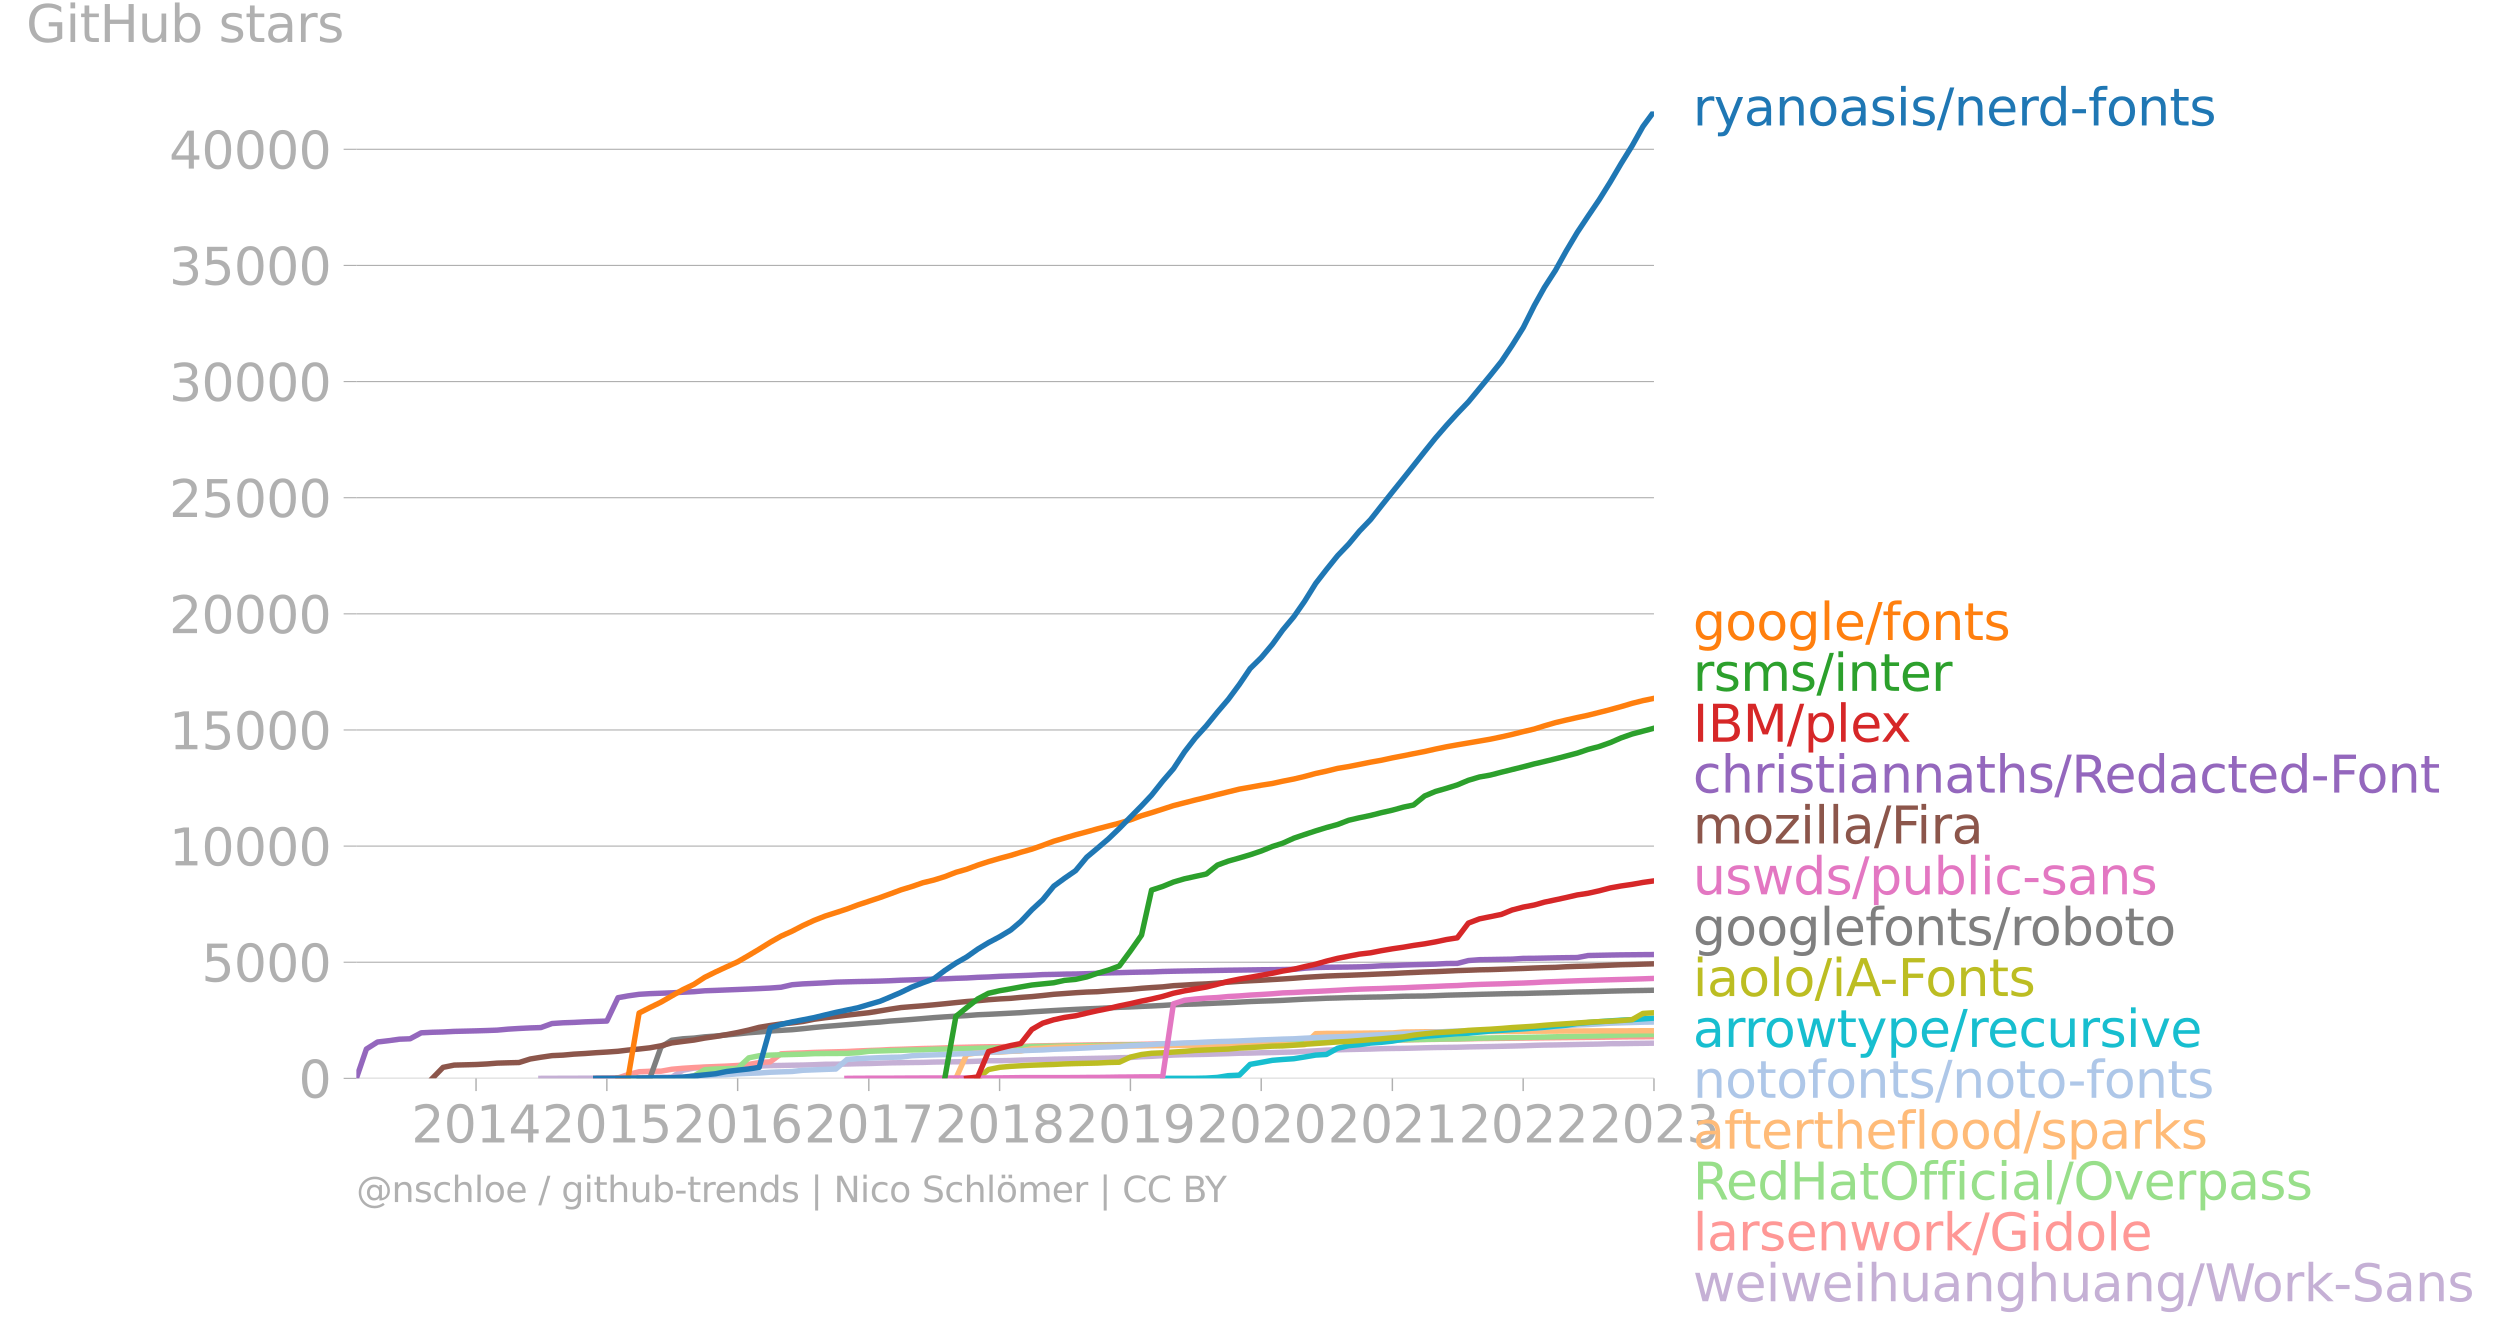 <svg xmlns="http://www.w3.org/2000/svg" xmlns:xlink="http://www.w3.org/1999/xlink" width="917.374" height="490.99" viewBox="0 0 688.031 368.243"><defs><style>*{stroke-linejoin:round;stroke-linecap:butt}</style></defs><g id="figure_1"><path id="patch_1" d="M0 368.243h688.03V0H0v368.243z" style="fill:none"/><g id="axes_1"><path id="patch_2" d="M98.073 296.778h357.12V30.666H98.073v266.112z" style="fill:none"/><g id="matplotlib.axis_1"><g id="xtick_1"><g id="line2d_1"><defs><path id="m6faaceedfb" d="M0 0v3.5" style="stroke:#b0b0b0;stroke-width:.4"/></defs><use xlink:href="#m6faaceedfb" x="131.014" y="296.778" style="fill:#b0b0b0;stroke:#b0b0b0;stroke-width:.4"/></g><g id="text_1" style="fill:#b0b0b0" transform="matrix(.14 0 0 -.14 113.199 314.416)"><defs><path id="DejaVuSans-32" d="M1228 531h2203V0H469v531q359 372 979 998 621 627 780 809 303 340 423 576 121 236 121 464 0 372-261 606-261 235-680 235-297 0-627-103-329-103-704-313v638q381 153 712 231 332 78 607 78 725 0 1156-363 431-362 431-968 0-288-108-546-107-257-392-607-78-91-497-524-418-433-1181-1211z" transform="scale(.016)"/><path id="DejaVuSans-30" d="M2034 4250q-487 0-733-480-245-479-245-1442 0-959 245-1439 246-480 733-480 491 0 736 480 246 480 246 1439 0 963-246 1442-245 480-736 480zm0 500q785 0 1199-621 414-620 414-1801 0-1178-414-1799Q2819-91 2034-91q-784 0-1198 620-414 621-414 1799 0 1181 414 1801 414 621 1198 621z" transform="scale(.016)"/><path id="DejaVuSans-31" d="M794 531h1031v3560L703 3866v575l1116 225h631V531h1031V0H794v531z" transform="scale(.016)"/><path id="DejaVuSans-34" d="M2419 4116 825 1625h1594v2491zm-166 550h794V1625h666v-525h-666V0h-628v1100H313v609l1940 2957z" transform="scale(.016)"/></defs><use xlink:href="#DejaVuSans-32"/><use xlink:href="#DejaVuSans-30" x="63.623"/><use xlink:href="#DejaVuSans-31" x="127.246"/><use xlink:href="#DejaVuSans-34" x="190.869"/></g></g><g id="xtick_2"><use xlink:href="#m6faaceedfb" id="line2d_2" x="167.012" y="296.778" style="fill:#b0b0b0;stroke:#b0b0b0;stroke-width:.4"/><g id="text_2" style="fill:#b0b0b0" transform="matrix(.14 0 0 -.14 149.197 314.416)"><defs><path id="DejaVuSans-35" d="M691 4666h2478v-532H1269V2991q137 47 274 70 138 23 276 23 781 0 1237-428 457-428 457-1159 0-753-469-1171Q2575-91 1722-91q-294 0-599 50Q819 9 494 109v635q281-153 581-228t634-75q541 0 856 284 316 284 316 772 0 487-316 771-315 285-856 285-253 0-505-56-251-56-513-175v2344z" transform="scale(.016)"/></defs><use xlink:href="#DejaVuSans-32"/><use xlink:href="#DejaVuSans-30" x="63.623"/><use xlink:href="#DejaVuSans-31" x="127.246"/><use xlink:href="#DejaVuSans-35" x="190.869"/></g></g><g id="xtick_3"><use xlink:href="#m6faaceedfb" id="line2d_3" x="203.01" y="296.778" style="fill:#b0b0b0;stroke:#b0b0b0;stroke-width:.4"/><g id="text_3" style="fill:#b0b0b0" transform="matrix(.14 0 0 -.14 185.195 314.416)"><defs><path id="DejaVuSans-36" d="M2113 2584q-425 0-674-291-248-290-248-796 0-503 248-796 249-292 674-292t673 292q248 293 248 796 0 506-248 796-248 291-673 291zm1253 1979v-575q-238 112-480 171-242 60-480 60-625 0-955-422-329-422-376-1275 184 272 462 417 279 145 613 145 703 0 1111-427 408-426 408-1160 0-719-425-1154Q2819-91 2113-91q-810 0-1238 620-428 621-428 1799 0 1106 525 1764t1409 658q238 0 480-47t505-140z" transform="scale(.016)"/></defs><use xlink:href="#DejaVuSans-32"/><use xlink:href="#DejaVuSans-30" x="63.623"/><use xlink:href="#DejaVuSans-31" x="127.246"/><use xlink:href="#DejaVuSans-36" x="190.869"/></g></g><g id="xtick_4"><use xlink:href="#m6faaceedfb" id="line2d_4" x="239.106" y="296.778" style="fill:#b0b0b0;stroke:#b0b0b0;stroke-width:.4"/><g id="text_4" style="fill:#b0b0b0" transform="matrix(.14 0 0 -.14 221.291 314.416)"><defs><path id="DejaVuSans-37" d="M525 4666h3000v-269L1831 0h-659l1594 4134H525v532z" transform="scale(.016)"/></defs><use xlink:href="#DejaVuSans-32"/><use xlink:href="#DejaVuSans-30" x="63.623"/><use xlink:href="#DejaVuSans-31" x="127.246"/><use xlink:href="#DejaVuSans-37" x="190.869"/></g></g><g id="xtick_5"><use xlink:href="#m6faaceedfb" id="line2d_5" x="275.104" y="296.778" style="fill:#b0b0b0;stroke:#b0b0b0;stroke-width:.4"/><g id="text_5" style="fill:#b0b0b0" transform="matrix(.14 0 0 -.14 257.29 314.416)"><defs><path id="DejaVuSans-38" d="M2034 2216q-450 0-708-241-257-241-257-662 0-422 257-663 258-241 708-241t709 242q260 243 260 662 0 421-258 662-257 241-711 241zm-631 268q-406 100-633 378-226 279-226 679 0 559 398 884 399 325 1092 325 697 0 1094-325t397-884q0-400-227-679-226-278-629-378 456-106 710-416 255-309 255-755 0-679-414-1042Q2806-91 2034-91q-771 0-1186 362-414 363-414 1042 0 446 256 755 257 310 713 416zm-231 997q0-362 226-565 227-203 636-203 407 0 636 203 230 203 230 565 0 363-230 566-229 203-636 203-409 0-636-203-226-203-226-566z" transform="scale(.016)"/></defs><use xlink:href="#DejaVuSans-32"/><use xlink:href="#DejaVuSans-30" x="63.623"/><use xlink:href="#DejaVuSans-31" x="127.246"/><use xlink:href="#DejaVuSans-38" x="190.869"/></g></g><g id="xtick_6"><use xlink:href="#m6faaceedfb" id="line2d_6" x="311.102" y="296.778" style="fill:#b0b0b0;stroke:#b0b0b0;stroke-width:.4"/><g id="text_6" style="fill:#b0b0b0" transform="matrix(.14 0 0 -.14 293.287 314.416)"><defs><path id="DejaVuSans-39" d="M703 97v575q238-113 481-172 244-59 479-59 625 0 954 420 330 420 377 1277-181-269-460-413-278-144-615-144-700 0-1108 423-408 424-408 1159 0 718 425 1152 425 435 1131 435 810 0 1236-621 427-620 427-1801 0-1103-524-1761Q2575-91 1691-91q-238 0-482 47Q966 3 703 97zm1256 1978q425 0 673 290 249 291 249 798 0 503-249 795-248 292-673 292t-673-292q-248-292-248-795 0-507 248-798 248-290 673-290z" transform="scale(.016)"/></defs><use xlink:href="#DejaVuSans-32"/><use xlink:href="#DejaVuSans-30" x="63.623"/><use xlink:href="#DejaVuSans-31" x="127.246"/><use xlink:href="#DejaVuSans-39" x="190.869"/></g></g><g id="xtick_7"><use xlink:href="#m6faaceedfb" id="line2d_7" x="347.1" y="296.778" style="fill:#b0b0b0;stroke:#b0b0b0;stroke-width:.4"/><g id="text_7" style="fill:#b0b0b0" transform="matrix(.14 0 0 -.14 329.285 314.416)"><use xlink:href="#DejaVuSans-32"/><use xlink:href="#DejaVuSans-30" x="63.623"/><use xlink:href="#DejaVuSans-32" x="127.246"/><use xlink:href="#DejaVuSans-30" x="190.869"/></g></g><g id="xtick_8"><use xlink:href="#m6faaceedfb" id="line2d_8" x="383.197" y="296.778" style="fill:#b0b0b0;stroke:#b0b0b0;stroke-width:.4"/><g id="text_8" style="fill:#b0b0b0" transform="matrix(.14 0 0 -.14 365.382 314.416)"><use xlink:href="#DejaVuSans-32"/><use xlink:href="#DejaVuSans-30" x="63.623"/><use xlink:href="#DejaVuSans-32" x="127.246"/><use xlink:href="#DejaVuSans-31" x="190.869"/></g></g><g id="xtick_9"><use xlink:href="#m6faaceedfb" id="line2d_9" x="419.195" y="296.778" style="fill:#b0b0b0;stroke:#b0b0b0;stroke-width:.4"/><g id="text_9" style="fill:#b0b0b0" transform="matrix(.14 0 0 -.14 401.38 314.416)"><use xlink:href="#DejaVuSans-32"/><use xlink:href="#DejaVuSans-30" x="63.623"/><use xlink:href="#DejaVuSans-32" x="127.246"/><use xlink:href="#DejaVuSans-32" x="190.869"/></g></g><g id="xtick_10"><use xlink:href="#m6faaceedfb" id="line2d_10" x="455.193" y="296.778" style="fill:#b0b0b0;stroke:#b0b0b0;stroke-width:.4"/><g id="text_10" style="fill:#b0b0b0" transform="matrix(.14 0 0 -.14 437.378 314.416)"><defs><path id="DejaVuSans-33" d="M2597 2516q453-97 707-404 255-306 255-756 0-690-475-1069Q2609-91 1734-91q-293 0-604 58T488 141v609q262-153 574-231 313-78 654-78 593 0 904 234t311 681q0 413-289 645-289 233-804 233h-544v519h569q465 0 712 186t247 536q0 359-255 551-254 193-729 193-260 0-557-57-297-56-653-174v562q360 100 674 150t592 50q719 0 1137-327 419-326 419-882 0-388-222-655t-631-370z" transform="scale(.016)"/></defs><use xlink:href="#DejaVuSans-32"/><use xlink:href="#DejaVuSans-30" x="63.623"/><use xlink:href="#DejaVuSans-32" x="127.246"/><use xlink:href="#DejaVuSans-33" x="190.869"/></g></g></g><g id="matplotlib.axis_2"><g id="ytick_1"><path id="line2d_11" d="M98.073 296.778h357.12" clip-path="url(#p607e6e101e)" style="fill:none;stroke:#b0b0b0;stroke-width:.3;stroke-linecap:square"/><g id="line2d_12"><defs><path id="m9ccd2fbb37" d="M0 0h-3.5" style="stroke:#b0b0b0;stroke-width:.3"/></defs><use xlink:href="#m9ccd2fbb37" x="98.073" y="296.778" style="fill:#b0b0b0;stroke:#b0b0b0;stroke-width:.3"/></g><use xlink:href="#DejaVuSans-30" id="text_11" style="fill:#b0b0b0" transform="matrix(.14 0 0 -.14 82.166 302.097)"/></g><g id="ytick_2"><path id="line2d_13" d="M98.073 264.817h357.12" clip-path="url(#p607e6e101e)" style="fill:none;stroke:#b0b0b0;stroke-width:.3;stroke-linecap:square"/><use xlink:href="#m9ccd2fbb37" id="line2d_14" x="98.073" y="264.817" style="fill:#b0b0b0;stroke:#b0b0b0;stroke-width:.3"/><g id="text_12" style="fill:#b0b0b0" transform="matrix(.14 0 0 -.14 55.443 270.136)"><use xlink:href="#DejaVuSans-35"/><use xlink:href="#DejaVuSans-30" x="63.623"/><use xlink:href="#DejaVuSans-30" x="127.246"/><use xlink:href="#DejaVuSans-30" x="190.869"/></g></g><g id="ytick_3"><path id="line2d_15" d="M98.073 232.855h357.12" clip-path="url(#p607e6e101e)" style="fill:none;stroke:#b0b0b0;stroke-width:.3;stroke-linecap:square"/><use xlink:href="#m9ccd2fbb37" id="line2d_16" x="98.073" y="232.855" style="fill:#b0b0b0;stroke:#b0b0b0;stroke-width:.3"/><g id="text_13" style="fill:#b0b0b0" transform="matrix(.14 0 0 -.14 46.536 238.174)"><use xlink:href="#DejaVuSans-31"/><use xlink:href="#DejaVuSans-30" x="63.623"/><use xlink:href="#DejaVuSans-30" x="127.246"/><use xlink:href="#DejaVuSans-30" x="190.869"/><use xlink:href="#DejaVuSans-30" x="254.492"/></g></g><g id="ytick_4"><path id="line2d_17" d="M98.073 200.894h357.12" clip-path="url(#p607e6e101e)" style="fill:none;stroke:#b0b0b0;stroke-width:.3;stroke-linecap:square"/><use xlink:href="#m9ccd2fbb37" id="line2d_18" x="98.073" y="200.894" style="fill:#b0b0b0;stroke:#b0b0b0;stroke-width:.3"/><g id="text_14" style="fill:#b0b0b0" transform="matrix(.14 0 0 -.14 46.536 206.213)"><use xlink:href="#DejaVuSans-31"/><use xlink:href="#DejaVuSans-35" x="63.623"/><use xlink:href="#DejaVuSans-30" x="127.246"/><use xlink:href="#DejaVuSans-30" x="190.869"/><use xlink:href="#DejaVuSans-30" x="254.492"/></g></g><g id="ytick_5"><path id="line2d_19" d="M98.073 168.932h357.12" clip-path="url(#p607e6e101e)" style="fill:none;stroke:#b0b0b0;stroke-width:.3;stroke-linecap:square"/><use xlink:href="#m9ccd2fbb37" id="line2d_20" x="98.073" y="168.932" style="fill:#b0b0b0;stroke:#b0b0b0;stroke-width:.3"/><g id="text_15" style="fill:#b0b0b0" transform="matrix(.14 0 0 -.14 46.536 174.251)"><use xlink:href="#DejaVuSans-32"/><use xlink:href="#DejaVuSans-30" x="63.623"/><use xlink:href="#DejaVuSans-30" x="127.246"/><use xlink:href="#DejaVuSans-30" x="190.869"/><use xlink:href="#DejaVuSans-30" x="254.492"/></g></g><g id="ytick_6"><path id="line2d_21" d="M98.073 136.97h357.12" clip-path="url(#p607e6e101e)" style="fill:none;stroke:#b0b0b0;stroke-width:.3;stroke-linecap:square"/><use xlink:href="#m9ccd2fbb37" id="line2d_22" x="98.073" y="136.971" style="fill:#b0b0b0;stroke:#b0b0b0;stroke-width:.3"/><g id="text_16" style="fill:#b0b0b0" transform="matrix(.14 0 0 -.14 46.536 142.29)"><use xlink:href="#DejaVuSans-32"/><use xlink:href="#DejaVuSans-35" x="63.623"/><use xlink:href="#DejaVuSans-30" x="127.246"/><use xlink:href="#DejaVuSans-30" x="190.869"/><use xlink:href="#DejaVuSans-30" x="254.492"/></g></g><g id="ytick_7"><path id="line2d_23" d="M98.073 105.009h357.12" clip-path="url(#p607e6e101e)" style="fill:none;stroke:#b0b0b0;stroke-width:.3;stroke-linecap:square"/><use xlink:href="#m9ccd2fbb37" id="line2d_24" x="98.073" y="105.009" style="fill:#b0b0b0;stroke:#b0b0b0;stroke-width:.3"/><g id="text_17" style="fill:#b0b0b0" transform="matrix(.14 0 0 -.14 46.536 110.328)"><use xlink:href="#DejaVuSans-33"/><use xlink:href="#DejaVuSans-30" x="63.623"/><use xlink:href="#DejaVuSans-30" x="127.246"/><use xlink:href="#DejaVuSans-30" x="190.869"/><use xlink:href="#DejaVuSans-30" x="254.492"/></g></g><g id="ytick_8"><path id="line2d_25" d="M98.073 73.047h357.12" clip-path="url(#p607e6e101e)" style="fill:none;stroke:#b0b0b0;stroke-width:.3;stroke-linecap:square"/><use xlink:href="#m9ccd2fbb37" id="line2d_26" x="98.073" y="73.047" style="fill:#b0b0b0;stroke:#b0b0b0;stroke-width:.3"/><g id="text_18" style="fill:#b0b0b0" transform="matrix(.14 0 0 -.14 46.536 78.366)"><use xlink:href="#DejaVuSans-33"/><use xlink:href="#DejaVuSans-35" x="63.623"/><use xlink:href="#DejaVuSans-30" x="127.246"/><use xlink:href="#DejaVuSans-30" x="190.869"/><use xlink:href="#DejaVuSans-30" x="254.492"/></g></g><g id="ytick_9"><path id="line2d_27" d="M98.073 41.086h357.12" clip-path="url(#p607e6e101e)" style="fill:none;stroke:#b0b0b0;stroke-width:.3;stroke-linecap:square"/><use xlink:href="#m9ccd2fbb37" id="line2d_28" x="98.073" y="41.086" style="fill:#b0b0b0;stroke:#b0b0b0;stroke-width:.3"/><g id="text_19" style="fill:#b0b0b0" transform="matrix(.14 0 0 -.14 46.536 46.405)"><use xlink:href="#DejaVuSans-34"/><use xlink:href="#DejaVuSans-30" x="63.623"/><use xlink:href="#DejaVuSans-30" x="127.246"/><use xlink:href="#DejaVuSans-30" x="190.869"/><use xlink:href="#DejaVuSans-30" x="254.492"/></g></g><g id="text_20" style="fill:#b0b0b0" transform="matrix(.14 0 0 -.14 7.2 11.563)"><defs><path id="DejaVuSans-47" d="M3809 666v1253H2778v519h1656V434q-365-259-806-392-440-133-940-133-1094 0-1712 639-617 640-617 1780 0 1144 617 1783 618 639 1712 639 456 0 867-113 411-112 758-331v-672q-350 297-744 447t-828 150q-857 0-1287-478-429-478-429-1425 0-944 429-1422 430-478 1287-478 334 0 596 58 263 58 472 180z" transform="scale(.016)"/><path id="DejaVuSans-69" d="M603 3500h575V0H603v3500zm0 1363h575v-729H603v729z" transform="scale(.016)"/><path id="DejaVuSans-74" d="M1172 4494v-994h1184v-447H1172V1153q0-428 117-550t477-122h590V0h-590q-666 0-919 248-253 249-253 905v1900H172v447h422v994h578z" transform="scale(.016)"/><path id="DejaVuSans-48" d="M628 4666h631V2753h2294v1913h631V0h-631v2222H1259V0H628v4666z" transform="scale(.016)"/><path id="DejaVuSans-75" d="M544 1381v2119h575V1403q0-497 193-746 194-248 582-248 465 0 735 297 271 297 271 810v1984h575V0h-575v538q-209-319-486-474-276-155-642-155-603 0-916 375-312 375-312 1097zm1447 2203z" transform="scale(.016)"/><path id="DejaVuSans-62" d="M3116 1747q0 634-261 995t-717 361q-457 0-718-361t-261-995q0-634 261-995t718-361q456 0 717 361t261 995zM1159 2969q182 312 458 463 277 152 661 152 638 0 1036-506 399-506 399-1331T3314 415Q2916-91 2278-91q-384 0-661 152-276 152-458 464V0H581v4863h578V2969z" transform="scale(.016)"/><path id="DejaVuSans-73" d="M2834 3397v-544q-243 125-506 187-262 63-544 63-428 0-642-131t-214-394q0-200 153-314t616-217l197-44q612-131 870-370t258-667q0-488-386-773Q2250-91 1575-91q-281 0-586 55T347 128v594q319-166 628-249 309-82 613-82 406 0 624 139 219 139 219 392 0 234-158 359-157 125-692 241l-200 47q-534 112-772 345-237 233-237 639 0 494 350 762 350 269 994 269 318 0 599-47 282-46 519-140z" transform="scale(.016)"/><path id="DejaVuSans-61" d="M2194 1759q-697 0-966-159t-269-544q0-306 202-486 202-179 548-179 479 0 768 339t289 901v128h-572zm1147 238V0h-575v531q-197-318-491-470T1556-91q-537 0-855 302-317 302-317 808 0 590 395 890 396 300 1180 300h807v57q0 397-261 614t-733 217q-300 0-585-72-284-72-546-216v532q315 122 612 182 297 61 578 61 760 0 1135-394 375-393 375-1193z" transform="scale(.016)"/><path id="DejaVuSans-72" d="M2631 2963q-97 56-211 82-114 27-251 27-488 0-749-317t-261-911V0H581v3500h578v-544q182 319 472 473 291 155 707 155 59 0 131-8 72-7 159-23l3-590z" transform="scale(.016)"/></defs><use xlink:href="#DejaVuSans-47"/><use xlink:href="#DejaVuSans-69" x="77.49"/><use xlink:href="#DejaVuSans-74" x="105.273"/><use xlink:href="#DejaVuSans-48" x="144.482"/><use xlink:href="#DejaVuSans-75" x="219.678"/><use xlink:href="#DejaVuSans-62" x="283.057"/><use xlink:href="#DejaVuSans-20" x="346.533"/><use xlink:href="#DejaVuSans-73" x="378.32"/><use xlink:href="#DejaVuSans-74" x="430.42"/><use xlink:href="#DejaVuSans-61" x="469.629"/><use xlink:href="#DejaVuSans-72" x="530.908"/><use xlink:href="#DejaVuSans-73" x="572.021"/></g></g><path id="line2d_29" d="m148.865 296.778 3.057-.012 3.058-.013 2.958-.007 3.058-.012 2.958-.007 3.058-.038 3.057-.077 2.762-.038 3.057-.02 2.959-.05 3.057-.032 2.959-.032 3.057-1.873 3.058-.614 2.958-.173 3.058-.095 2.958-.09 3.058-.038 3.057-.096 2.86-.07 3.058-.122 2.958-.045 3.058-.064 2.958-.044 3.058-.09 3.057-.121 2.959-.026 3.057-.045 2.96-.083 3.056-.05 3.058-.103 2.761-.083 3.058-.045 2.958-.045 3.058-.038 2.958-.09 3.058-.05 3.057-.02 2.959-.057 3.057-.11 2.96-.127 3.056-.013 3.058-.057 2.761-.109 3.058-.09 2.958-.063 3.058-.103 2.959-.05 3.057-.058 3.057-.07 2.959-.058 3.057-.058 2.96-.108 3.056-.058 3.058-.217 2.761-.109 3.058-.172 2.958-.167 3.058-.096 2.959-.05 3.057-.058 3.057-.096 2.959-.09 3.057-.115 2.96-.044 3.056-.09 3.058-.057 2.86-.077 3.057-.064 2.96-.18 3.056-.159 2.96-.204 3.057-.064 3.057-.083 2.959-.064 3.057-.064 2.959-.103 3.057-.057 3.057-.038 2.762-.064 3.057-.09 2.96-.07 3.056-.039 2.96-.038 3.057-.09 3.057-.057 2.959-.051 3.057-.064 2.959-.064 3.057-.077 3.057-.115 2.762-.076 3.057-.039 2.96-.064 3.056-.064 2.96-.057 3.057-.051 3.057-.103 2.959-.019 3.057-.05 2.959-.033 3.057-.045" clip-path="url(#p607e6e101e)" style="fill:none;stroke:#c5b0d5;stroke-width:1.5;stroke-linecap:square"/><path id="line2d_30" d="m163.954 296.778 3.058-.038 3.057-.07 2.762-.934 3.057-.78 2.959-.127 3.057-.02 2.959-.536 3.057-.269 3.058-.198 2.958-.147 3.058-.134 2.958-.122 3.058-.172 3.057-.3 2.86-.506 3.058-.198 2.958-2.205 3.058-.154 2.958-.09 3.058-.14 3.057-.09 2.959-.082 3.057-.077 2.96-.154 3.056-.121 3.058-.109 2.761-.153 3.058-.083 2.958-.102 3.058-.103 2.958-.064 3.058-.102 3.057-.128 2.959-.07 3.057-.07 2.96-.052 3.056-.019 3.058-.044 2.761-.045 3.058-.096 2.958-.064 3.058-.045 2.959-.083 3.057-.038 3.057-.058 2.959-.05 3.057-.026 2.96-.032 3.056-.02 3.058-.057 2.761-.051 3.058-.058 2.958-.038 3.058-.064 2.959-.026 3.057-.006 3.057-.058 2.959-.044 3.057-.128 2.96-.083 3.056-.013 3.058-.026 2.86-.019 3.057-.032 2.96-.09 3.056-.076 2.96-.032 3.057-.038 3.057-.103 2.959-.025 3.057-.032 2.959-.038 3.057-.064 3.057-.051 2.762-.064 3.057-.07 2.96-.02 3.056-.064 2.96-.045 3.057-.05 3.057-.052 2.959-.032 3.057-.038 2.959-.038 3.057-.045 3.057-.026 2.762-.032 3.057-.038 2.96-.032 3.056-.032 2.96-.038 3.057-.02 3.057-.044 2.959-.051 3.057-.032h2.959l3.057-.039" clip-path="url(#p607e6e101e)" style="fill:none;stroke:#ff9896;stroke-width:1.5;stroke-linecap:square"/><path id="line2d_31" d="m172.83 296.778 3.058-.032 2.959-.006h3.057l2.959-.006h3.057l3.058-.64 2.958-1.694 3.058-.204 2.958-.064 3.058-.096 3.057-2.902 2.86-.582 3.058-.172 2.958-.096 3.058-.083 2.958-.077 3.058-.147 3.057-.038 2.959-.013 3.057-.026 2.96-.172 3.056-.397 3.058-.096 2.761-.089 3.058-.083 2.958-.096 3.058-.026 2.958-.166 3.058-.05 3.057-.052 2.959-.058 3.057-.108 2.96-.083 3.056-.07 3.058-.065 2.761-.05 3.058-.23 2.958-.033 3.058-.045 2.959-.063 3.057-.058 3.057-.038 2.959-.051 3.057-.026 2.96-.051 3.056-.026 3.058-.045 2.761-.044 3.058-.07 2.958-.07 3.058-.103 2.959-.045 3.057-.057 3.057-.07 2.959-.046 3.057-.076 2.96-.045 3.056-.064 3.058-.07 2.86-.07 3.057-.058 2.96-.02 3.056-.038 2.96-.025 3.057-.058 3.057-.147 2.959-.025 3.057-.051 2.959-.07 3.057-.026 3.057-.058 2.762-.064 3.057-.038 2.96-.064 3.056-.064 2.96-.026 3.057-.089 3.057-.102 2.959-.058 3.057-.051 2.959-.064 3.057-.032 3.057-.07 2.762-.039 3.057-.076 2.96-.083 3.056-.064 2.96-.051 3.057-.058 3.057-.121 2.959-.09 3.057-.045 2.959-.07 3.057-.057" clip-path="url(#p607e6e101e)" style="fill:none;stroke:#98df8a;stroke-width:1.5;stroke-linecap:square"/><g id="text_21" style="fill:#1f77b4" transform="matrix(.14 0 0 -.14 465.907 34.53)"><defs><path id="DejaVuSans-79" d="M2059-325q-243-625-475-815-231-191-618-191H506v481h338q237 0 368 113 132 112 291 531l103 262L191 3500h609L1894 763l1094 2737h609L2059-325z" transform="scale(.016)"/><path id="DejaVuSans-6e" d="M3513 2113V0h-575v2094q0 497-194 743-194 247-581 247-466 0-735-297-269-296-269-809V0H581v3500h578v-544q207 316 486 472 280 156 646 156 603 0 912-373 310-373 310-1098z" transform="scale(.016)"/><path id="DejaVuSans-6f" d="M1959 3097q-462 0-731-361t-269-989q0-628 267-989 268-361 733-361 460 0 728 362 269 363 269 988 0 622-269 986-268 364-728 364zm0 487q750 0 1178-488 429-487 429-1349 0-859-429-1349Q2709-91 1959-91q-753 0-1180 489-426 490-426 1349 0 862 426 1349 427 488 1180 488z" transform="scale(.016)"/><path id="DejaVuSans-2f" d="M1625 4666h531L531-594H0l1625 5260z" transform="scale(.016)"/><path id="DejaVuSans-65" d="M3597 1894v-281H953q38-594 358-905t892-311q331 0 642 81t618 244V178Q3153 47 2828-22t-659-69q-838 0-1327 487-489 488-489 1320 0 859 464 1363 464 505 1252 505 706 0 1117-455 411-454 411-1235zm-575 169q-6 471-264 752-258 282-683 282-481 0-770-272t-333-766l2050 4z" transform="scale(.016)"/><path id="DejaVuSans-64" d="M2906 2969v1894h575V0h-575v525q-181-312-458-464-276-152-664-152-634 0-1033 506-398 507-398 1332t398 1331q399 506 1033 506 388 0 664-152 277-151 458-463zM947 1747q0-634 261-995t717-361q456 0 718 361 263 361 263 995t-263 995q-262 361-718 361t-717-361q-261-361-261-995z" transform="scale(.016)"/><path id="DejaVuSans-2d" d="M313 2009h1684v-512H313v512z" transform="scale(.016)"/><path id="DejaVuSans-66" d="M2375 4863v-479h-550q-309 0-430-125-120-125-120-450v-309h947v-447h-947V0H697v3053H147v447h550v244q0 584 272 851 272 268 862 268h544z" transform="scale(.016)"/></defs><use xlink:href="#DejaVuSans-72"/><use xlink:href="#DejaVuSans-79" x="41.113"/><use xlink:href="#DejaVuSans-61" x="100.293"/><use xlink:href="#DejaVuSans-6e" x="161.572"/><use xlink:href="#DejaVuSans-6f" x="224.951"/><use xlink:href="#DejaVuSans-61" x="286.133"/><use xlink:href="#DejaVuSans-73" x="347.412"/><use xlink:href="#DejaVuSans-69" x="399.512"/><use xlink:href="#DejaVuSans-73" x="427.295"/><use xlink:href="#DejaVuSans-2f" x="479.395"/><use xlink:href="#DejaVuSans-6e" x="513.086"/><use xlink:href="#DejaVuSans-65" x="576.465"/><use xlink:href="#DejaVuSans-72" x="637.988"/><use xlink:href="#DejaVuSans-64" x="677.352"/><use xlink:href="#DejaVuSans-2d" x="740.828"/><use xlink:href="#DejaVuSans-66" x="776.912"/><use xlink:href="#DejaVuSans-6f" x="812.117"/><use xlink:href="#DejaVuSans-6e" x="873.299"/><use xlink:href="#DejaVuSans-74" x="936.678"/><use xlink:href="#DejaVuSans-73" x="975.887"/></g><g id="text_22" style="fill:#ff7f0e" transform="matrix(.14 0 0 -.14 465.907 176.131)"><defs><path id="DejaVuSans-67" d="M2906 1791q0 625-258 968-257 344-723 344-462 0-720-344-258-343-258-968 0-622 258-966t720-344q466 0 723 344 258 344 258 966zm575-1357q0-893-397-1329-396-436-1215-436-303 0-572 45t-522 139v559q253-137 500-202 247-66 503-66 566 0 847 295t281 892v285q-178-310-456-463T1784 0Q1141 0 747 490 353 981 353 1791q0 812 394 1302 394 491 1037 491 388 0 666-153t456-462v531h575V434z" transform="scale(.016)"/><path id="DejaVuSans-6c" d="M603 4863h575V0H603v4863z" transform="scale(.016)"/></defs><use xlink:href="#DejaVuSans-67"/><use xlink:href="#DejaVuSans-6f" x="63.477"/><use xlink:href="#DejaVuSans-6f" x="124.658"/><use xlink:href="#DejaVuSans-67" x="185.84"/><use xlink:href="#DejaVuSans-6c" x="249.316"/><use xlink:href="#DejaVuSans-65" x="277.1"/><use xlink:href="#DejaVuSans-2f" x="338.623"/><use xlink:href="#DejaVuSans-66" x="372.314"/><use xlink:href="#DejaVuSans-6f" x="407.52"/><use xlink:href="#DejaVuSans-6e" x="468.701"/><use xlink:href="#DejaVuSans-74" x="532.08"/><use xlink:href="#DejaVuSans-73" x="571.289"/></g><g id="text_23" style="fill:#2ca02c" transform="matrix(.14 0 0 -.14 465.907 190.131)"><defs><path id="DejaVuSans-6d" d="M3328 2828q216 388 516 572t706 184q547 0 844-383 297-382 297-1088V0h-578v2094q0 503-179 746-178 244-543 244-447 0-707-297-259-296-259-809V0h-578v2094q0 506-178 748t-550 242q-441 0-701-298-259-298-259-808V0H581v3500h578v-544q197 322 472 475t653 153q382 0 649-194 267-193 395-562z" transform="scale(.016)"/></defs><use xlink:href="#DejaVuSans-72"/><use xlink:href="#DejaVuSans-73" x="41.113"/><use xlink:href="#DejaVuSans-6d" x="93.213"/><use xlink:href="#DejaVuSans-73" x="190.625"/><use xlink:href="#DejaVuSans-2f" x="242.725"/><use xlink:href="#DejaVuSans-69" x="276.416"/><use xlink:href="#DejaVuSans-6e" x="304.199"/><use xlink:href="#DejaVuSans-74" x="367.578"/><use xlink:href="#DejaVuSans-65" x="406.787"/><use xlink:href="#DejaVuSans-72" x="468.311"/></g><g id="text_24" style="fill:#d62728" transform="matrix(.14 0 0 -.14 465.907 204.131)"><defs><path id="DejaVuSans-49" d="M628 4666h631V0H628v4666z" transform="scale(.016)"/><path id="DejaVuSans-42" d="M1259 2228V519h1013q509 0 754 211 246 211 246 645 0 438-246 645-245 208-754 208H1259zm0 1919V2741h935q462 0 688 173 227 174 227 530 0 353-227 528-226 175-688 175h-935zm-631 519h1613q722 0 1112-300 391-300 391-853 0-429-200-682t-588-315q466-100 724-418 258-317 258-792 0-625-425-966Q3088 0 2303 0H628v4666z" transform="scale(.016)"/><path id="DejaVuSans-4d" d="M628 4666h941l1190-3175 1197 3175h941V0h-616v4097L3078 897h-634L1241 4097V0H628v4666z" transform="scale(.016)"/><path id="DejaVuSans-70" d="M1159 525v-1856H581v4831h578v-531q182 312 458 463 277 152 661 152 638 0 1036-506 399-506 399-1331T3314 415Q2916-91 2278-91q-384 0-661 152-276 152-458 464zm1957 1222q0 634-261 995t-717 361q-457 0-718-361t-261-995q0-634 261-995t718-361q456 0 717 361t261 995z" transform="scale(.016)"/><path id="DejaVuSans-78" d="M3513 3500 2247 1797 3578 0h-678L1881 1375 863 0H184l1360 1831L300 3500h678l928-1247 928 1247h679z" transform="scale(.016)"/></defs><use xlink:href="#DejaVuSans-49"/><use xlink:href="#DejaVuSans-42" x="29.492"/><use xlink:href="#DejaVuSans-4d" x="98.096"/><use xlink:href="#DejaVuSans-2f" x="184.375"/><use xlink:href="#DejaVuSans-70" x="218.066"/><use xlink:href="#DejaVuSans-6c" x="281.543"/><use xlink:href="#DejaVuSans-65" x="309.326"/><use xlink:href="#DejaVuSans-78" x="369.1"/></g><g id="text_25" style="fill:#9467bd" transform="matrix(.14 0 0 -.14 465.907 218.131)"><defs><path id="DejaVuSans-63" d="M3122 3366v-538q-244 135-489 202t-495 67q-560 0-870-355-309-354-309-995t309-996q310-354 870-354 250 0 495 67t489 202V134Q2881 22 2623-34q-257-57-548-57-791 0-1257 497-465 497-465 1341 0 856 470 1346 471 491 1290 491 265 0 518-55 253-54 491-163z" transform="scale(.016)"/><path id="DejaVuSans-68" d="M3513 2113V0h-575v2094q0 497-194 743-194 247-581 247-466 0-735-297-269-296-269-809V0H581v4863h578V2956q207 316 486 472 280 156 646 156 603 0 912-373 310-373 310-1098z" transform="scale(.016)"/><path id="DejaVuSans-52" d="M2841 2188q203-69 395-294t386-619L4263 0h-679l-596 1197q-232 469-449 622t-592 153h-688V0H628v4666h1425q800 0 1194-335 394-334 394-1009 0-441-205-732-205-290-595-402zM1259 4147V2491h794q456 0 689 211t233 620q0 409-233 617t-689 208h-794z" transform="scale(.016)"/><path id="DejaVuSans-46" d="M628 4666h2681v-532H1259V2759h1850v-531H1259V0H628v4666z" transform="scale(.016)"/></defs><use xlink:href="#DejaVuSans-63"/><use xlink:href="#DejaVuSans-68" x="54.98"/><use xlink:href="#DejaVuSans-72" x="118.359"/><use xlink:href="#DejaVuSans-69" x="159.473"/><use xlink:href="#DejaVuSans-73" x="187.256"/><use xlink:href="#DejaVuSans-74" x="239.355"/><use xlink:href="#DejaVuSans-69" x="278.564"/><use xlink:href="#DejaVuSans-61" x="306.348"/><use xlink:href="#DejaVuSans-6e" x="367.627"/><use xlink:href="#DejaVuSans-6e" x="431.006"/><use xlink:href="#DejaVuSans-61" x="494.385"/><use xlink:href="#DejaVuSans-74" x="555.664"/><use xlink:href="#DejaVuSans-68" x="594.873"/><use xlink:href="#DejaVuSans-73" x="658.252"/><use xlink:href="#DejaVuSans-2f" x="710.352"/><use xlink:href="#DejaVuSans-52" x="744.043"/><use xlink:href="#DejaVuSans-65" x="809.025"/><use xlink:href="#DejaVuSans-64" x="870.549"/><use xlink:href="#DejaVuSans-61" x="934.025"/><use xlink:href="#DejaVuSans-63" x="995.305"/><use xlink:href="#DejaVuSans-74" x="1050.285"/><use xlink:href="#DejaVuSans-65" x="1089.494"/><use xlink:href="#DejaVuSans-64" x="1151.018"/><use xlink:href="#DejaVuSans-2d" x="1214.494"/><use xlink:href="#DejaVuSans-46" x="1250.578"/><use xlink:href="#DejaVuSans-6f" x="1304.473"/><use xlink:href="#DejaVuSans-6e" x="1365.654"/><use xlink:href="#DejaVuSans-74" x="1429.033"/></g><g id="text_26" style="fill:#8c564b" transform="matrix(.14 0 0 -.14 465.907 232.131)"><defs><path id="DejaVuSans-7a" d="M353 3500h2731v-525L922 459h2162V0H275v525l2163 2516H353v459z" transform="scale(.016)"/></defs><use xlink:href="#DejaVuSans-6d"/><use xlink:href="#DejaVuSans-6f" x="97.412"/><use xlink:href="#DejaVuSans-7a" x="158.594"/><use xlink:href="#DejaVuSans-69" x="211.084"/><use xlink:href="#DejaVuSans-6c" x="238.867"/><use xlink:href="#DejaVuSans-6c" x="266.65"/><use xlink:href="#DejaVuSans-61" x="294.434"/><use xlink:href="#DejaVuSans-2f" x="355.713"/><use xlink:href="#DejaVuSans-46" x="389.404"/><use xlink:href="#DejaVuSans-69" x="439.674"/><use xlink:href="#DejaVuSans-72" x="467.457"/><use xlink:href="#DejaVuSans-61" x="508.57"/></g><g id="text_27" style="fill:#e377c2" transform="matrix(.14 0 0 -.14 465.907 246.131)"><defs><path id="DejaVuSans-77" d="M269 3500h575l719-2731 715 2731h678l719-2731 716 2731h575L4050 0h-678l-753 2869L1863 0h-679L269 3500z" transform="scale(.016)"/></defs><use xlink:href="#DejaVuSans-75"/><use xlink:href="#DejaVuSans-73" x="63.379"/><use xlink:href="#DejaVuSans-77" x="115.479"/><use xlink:href="#DejaVuSans-64" x="197.266"/><use xlink:href="#DejaVuSans-73" x="260.742"/><use xlink:href="#DejaVuSans-2f" x="312.842"/><use xlink:href="#DejaVuSans-70" x="346.533"/><use xlink:href="#DejaVuSans-75" x="410.01"/><use xlink:href="#DejaVuSans-62" x="473.389"/><use xlink:href="#DejaVuSans-6c" x="536.865"/><use xlink:href="#DejaVuSans-69" x="564.648"/><use xlink:href="#DejaVuSans-63" x="592.432"/><use xlink:href="#DejaVuSans-2d" x="647.412"/><use xlink:href="#DejaVuSans-73" x="683.496"/><use xlink:href="#DejaVuSans-61" x="735.596"/><use xlink:href="#DejaVuSans-6e" x="796.875"/><use xlink:href="#DejaVuSans-73" x="860.254"/></g><g id="text_28" style="fill:#7f7f7f" transform="matrix(.14 0 0 -.14 465.907 260.131)"><use xlink:href="#DejaVuSans-67"/><use xlink:href="#DejaVuSans-6f" x="63.477"/><use xlink:href="#DejaVuSans-6f" x="124.658"/><use xlink:href="#DejaVuSans-67" x="185.84"/><use xlink:href="#DejaVuSans-6c" x="249.316"/><use xlink:href="#DejaVuSans-65" x="277.1"/><use xlink:href="#DejaVuSans-66" x="338.623"/><use xlink:href="#DejaVuSans-6f" x="373.828"/><use xlink:href="#DejaVuSans-6e" x="435.01"/><use xlink:href="#DejaVuSans-74" x="498.389"/><use xlink:href="#DejaVuSans-73" x="537.598"/><use xlink:href="#DejaVuSans-2f" x="589.697"/><use xlink:href="#DejaVuSans-72" x="623.389"/><use xlink:href="#DejaVuSans-6f" x="662.252"/><use xlink:href="#DejaVuSans-62" x="723.434"/><use xlink:href="#DejaVuSans-6f" x="786.91"/><use xlink:href="#DejaVuSans-74" x="848.092"/><use xlink:href="#DejaVuSans-6f" x="887.301"/></g><g id="text_29" style="fill:#bcbd22" transform="matrix(.14 0 0 -.14 465.907 274.131)"><defs><path id="DejaVuSans-41" d="m2188 4044-857-2322h1716l-859 2322zm-357 622h716L4325 0h-656l-425 1197H1141L716 0H50l1781 4666z" transform="scale(.016)"/></defs><use xlink:href="#DejaVuSans-69"/><use xlink:href="#DejaVuSans-61" x="27.783"/><use xlink:href="#DejaVuSans-6f" x="89.063"/><use xlink:href="#DejaVuSans-6c" x="150.244"/><use xlink:href="#DejaVuSans-6f" x="178.027"/><use xlink:href="#DejaVuSans-2f" x="239.209"/><use xlink:href="#DejaVuSans-69" x="272.9"/><use xlink:href="#DejaVuSans-41" x="300.684"/><use xlink:href="#DejaVuSans-2d" x="366.842"/><use xlink:href="#DejaVuSans-46" x="402.926"/><use xlink:href="#DejaVuSans-6f" x="456.82"/><use xlink:href="#DejaVuSans-6e" x="518.002"/><use xlink:href="#DejaVuSans-74" x="581.381"/><use xlink:href="#DejaVuSans-73" x="620.59"/></g><g id="text_30" style="fill:#17becf" transform="matrix(.14 0 0 -.14 465.907 288.131)"><defs><path id="DejaVuSans-76" d="M191 3500h609L1894 563l1094 2937h609L2284 0h-781L191 3500z" transform="scale(.016)"/></defs><use xlink:href="#DejaVuSans-61"/><use xlink:href="#DejaVuSans-72" x="61.279"/><use xlink:href="#DejaVuSans-72" x="100.643"/><use xlink:href="#DejaVuSans-6f" x="139.506"/><use xlink:href="#DejaVuSans-77" x="200.688"/><use xlink:href="#DejaVuSans-74" x="282.475"/><use xlink:href="#DejaVuSans-79" x="321.684"/><use xlink:href="#DejaVuSans-70" x="380.863"/><use xlink:href="#DejaVuSans-65" x="444.34"/><use xlink:href="#DejaVuSans-2f" x="505.863"/><use xlink:href="#DejaVuSans-72" x="539.555"/><use xlink:href="#DejaVuSans-65" x="578.418"/><use xlink:href="#DejaVuSans-63" x="639.941"/><use xlink:href="#DejaVuSans-75" x="694.922"/><use xlink:href="#DejaVuSans-72" x="758.301"/><use xlink:href="#DejaVuSans-73" x="799.414"/><use xlink:href="#DejaVuSans-69" x="851.514"/><use xlink:href="#DejaVuSans-76" x="879.297"/><use xlink:href="#DejaVuSans-65" x="938.477"/></g><g id="text_31" style="fill:#aec7e8" transform="matrix(.14 0 0 -.14 465.907 302.131)"><use xlink:href="#DejaVuSans-6e"/><use xlink:href="#DejaVuSans-6f" x="63.379"/><use xlink:href="#DejaVuSans-74" x="124.561"/><use xlink:href="#DejaVuSans-6f" x="163.77"/><use xlink:href="#DejaVuSans-66" x="224.951"/><use xlink:href="#DejaVuSans-6f" x="260.156"/><use xlink:href="#DejaVuSans-6e" x="321.338"/><use xlink:href="#DejaVuSans-74" x="384.717"/><use xlink:href="#DejaVuSans-73" x="423.926"/><use xlink:href="#DejaVuSans-2f" x="476.025"/><use xlink:href="#DejaVuSans-6e" x="509.717"/><use xlink:href="#DejaVuSans-6f" x="573.096"/><use xlink:href="#DejaVuSans-74" x="634.277"/><use xlink:href="#DejaVuSans-6f" x="673.486"/><use xlink:href="#DejaVuSans-2d" x="736.543"/><use xlink:href="#DejaVuSans-66" x="772.627"/><use xlink:href="#DejaVuSans-6f" x="807.832"/><use xlink:href="#DejaVuSans-6e" x="869.014"/><use xlink:href="#DejaVuSans-74" x="932.393"/><use xlink:href="#DejaVuSans-73" x="971.602"/></g><g id="text_32" style="fill:#ffbb78" transform="matrix(.14 0 0 -.14 465.907 316.131)"><defs><path id="DejaVuSans-6b" d="M581 4863h578V1991l1716 1509h734L1753 1863 3688 0h-750L1159 1709V0H581v4863z" transform="scale(.016)"/></defs><use xlink:href="#DejaVuSans-61"/><use xlink:href="#DejaVuSans-66" x="61.279"/><use xlink:href="#DejaVuSans-74" x="94.734"/><use xlink:href="#DejaVuSans-65" x="133.943"/><use xlink:href="#DejaVuSans-72" x="195.467"/><use xlink:href="#DejaVuSans-74" x="236.58"/><use xlink:href="#DejaVuSans-68" x="275.789"/><use xlink:href="#DejaVuSans-65" x="339.168"/><use xlink:href="#DejaVuSans-66" x="400.691"/><use xlink:href="#DejaVuSans-6c" x="435.896"/><use xlink:href="#DejaVuSans-6f" x="463.68"/><use xlink:href="#DejaVuSans-6f" x="524.861"/><use xlink:href="#DejaVuSans-64" x="586.043"/><use xlink:href="#DejaVuSans-2f" x="649.52"/><use xlink:href="#DejaVuSans-73" x="683.211"/><use xlink:href="#DejaVuSans-70" x="735.311"/><use xlink:href="#DejaVuSans-61" x="798.787"/><use xlink:href="#DejaVuSans-72" x="860.066"/><use xlink:href="#DejaVuSans-6b" x="901.18"/><use xlink:href="#DejaVuSans-73" x="959.09"/></g><g id="text_33" style="fill:#98df8a" transform="matrix(.14 0 0 -.14 465.907 330.131)"><defs><path id="DejaVuSans-4f" d="M2522 4238q-688 0-1093-513-404-512-404-1397 0-881 404-1394 405-512 1093-512 687 0 1089 512 402 513 402 1394 0 885-402 1397-402 513-1089 513zm0 512q981 0 1568-658 588-658 588-1764 0-1103-588-1761Q3503-91 2522-91q-984 0-1574 656-589 657-589 1763t589 1764q590 658 1574 658z" transform="scale(.016)"/></defs><use xlink:href="#DejaVuSans-52"/><use xlink:href="#DejaVuSans-65" x="64.982"/><use xlink:href="#DejaVuSans-64" x="126.506"/><use xlink:href="#DejaVuSans-48" x="189.982"/><use xlink:href="#DejaVuSans-61" x="265.178"/><use xlink:href="#DejaVuSans-74" x="326.457"/><use xlink:href="#DejaVuSans-4f" x="365.666"/><use xlink:href="#DejaVuSans-66" x="444.377"/><use xlink:href="#DejaVuSans-66" x="479.582"/><use xlink:href="#DejaVuSans-69" x="514.787"/><use xlink:href="#DejaVuSans-63" x="542.57"/><use xlink:href="#DejaVuSans-69" x="597.551"/><use xlink:href="#DejaVuSans-61" x="625.334"/><use xlink:href="#DejaVuSans-6c" x="686.613"/><use xlink:href="#DejaVuSans-2f" x="714.396"/><use xlink:href="#DejaVuSans-4f" x="748.088"/><use xlink:href="#DejaVuSans-76" x="826.799"/><use xlink:href="#DejaVuSans-65" x="885.979"/><use xlink:href="#DejaVuSans-72" x="947.502"/><use xlink:href="#DejaVuSans-70" x="988.615"/><use xlink:href="#DejaVuSans-61" x="1052.092"/><use xlink:href="#DejaVuSans-73" x="1113.371"/><use xlink:href="#DejaVuSans-73" x="1165.471"/></g><g id="text_34" style="fill:#ff9896" transform="matrix(.14 0 0 -.14 465.907 344.131)"><use xlink:href="#DejaVuSans-6c"/><use xlink:href="#DejaVuSans-61" x="27.783"/><use xlink:href="#DejaVuSans-72" x="89.063"/><use xlink:href="#DejaVuSans-73" x="130.176"/><use xlink:href="#DejaVuSans-65" x="182.275"/><use xlink:href="#DejaVuSans-6e" x="243.799"/><use xlink:href="#DejaVuSans-77" x="307.178"/><use xlink:href="#DejaVuSans-6f" x="388.965"/><use xlink:href="#DejaVuSans-72" x="450.146"/><use xlink:href="#DejaVuSans-6b" x="491.26"/><use xlink:href="#DejaVuSans-2f" x="549.17"/><use xlink:href="#DejaVuSans-47" x="582.861"/><use xlink:href="#DejaVuSans-69" x="660.352"/><use xlink:href="#DejaVuSans-64" x="688.135"/><use xlink:href="#DejaVuSans-6f" x="751.611"/><use xlink:href="#DejaVuSans-6c" x="812.793"/><use xlink:href="#DejaVuSans-65" x="840.576"/></g><g id="text_35" style="fill:#c5b0d5" transform="matrix(.14 0 0 -.14 465.907 358.131)"><defs><path id="DejaVuSans-57" d="M213 4666h637l981-3944 978 3944h710l981-3944 978 3944h641L4947 0h-794l-984 4050L2175 0h-794L213 4666z" transform="scale(.016)"/><path id="DejaVuSans-53" d="M3425 4513v-616q-359 172-678 256-319 85-616 85-515 0-795-200t-280-569q0-310 186-468 186-157 705-254l381-78q706-135 1042-474t336-907q0-679-455-1029Q2797-91 1919-91q-331 0-705 75-373 75-773 222v650q384-215 753-325 369-109 725-109 540 0 834 212 294 213 294 607 0 343-211 537t-692 291l-385 75q-706 140-1022 440-315 300-315 835 0 619 436 975t1201 356q329 0 669-60 341-59 697-177z" transform="scale(.016)"/></defs><use xlink:href="#DejaVuSans-77"/><use xlink:href="#DejaVuSans-65" x="81.787"/><use xlink:href="#DejaVuSans-69" x="143.311"/><use xlink:href="#DejaVuSans-77" x="171.094"/><use xlink:href="#DejaVuSans-65" x="252.881"/><use xlink:href="#DejaVuSans-69" x="314.404"/><use xlink:href="#DejaVuSans-68" x="342.188"/><use xlink:href="#DejaVuSans-75" x="405.566"/><use xlink:href="#DejaVuSans-61" x="468.945"/><use xlink:href="#DejaVuSans-6e" x="530.225"/><use xlink:href="#DejaVuSans-67" x="593.604"/><use xlink:href="#DejaVuSans-68" x="657.08"/><use xlink:href="#DejaVuSans-75" x="720.459"/><use xlink:href="#DejaVuSans-61" x="783.838"/><use xlink:href="#DejaVuSans-6e" x="845.117"/><use xlink:href="#DejaVuSans-67" x="908.496"/><use xlink:href="#DejaVuSans-2f" x="971.973"/><use xlink:href="#DejaVuSans-57" x="1005.664"/><use xlink:href="#DejaVuSans-6f" x="1098.666"/><use xlink:href="#DejaVuSans-72" x="1159.848"/><use xlink:href="#DejaVuSans-6b" x="1200.961"/><use xlink:href="#DejaVuSans-2d" x="1258.871"/><use xlink:href="#DejaVuSans-53" x="1294.955"/><use xlink:href="#DejaVuSans-61" x="1358.432"/><use xlink:href="#DejaVuSans-6e" x="1419.711"/><use xlink:href="#DejaVuSans-73" x="1483.09"/></g><g id="text_36" style="fill:#b0b0b0" transform="matrix(.097 0 0 -.097 98.073 330.815)"><defs><path id="DejaVuSans-40" d="M2381 1678q0-447 222-702 222-254 610-254 384 0 604 256 221 256 221 700 0 438-225 695-225 258-607 258-378 0-602-256-223-256-223-697zm1703-934q-187-241-429-355t-564-114q-538 0-874 389t-336 1014q0 625 337 1015 338 391 873 391 322 0 565-117 244-117 428-354v409h447V722q457 69 714 417 258 349 258 902 0 334-99 628-98 294-298 544-325 409-792 626t-1017 217q-384 0-738-102-353-101-653-301-490-319-767-836-276-517-276-1120 0-497 179-932 180-434 521-765 328-325 759-495 431-171 922-171 403 0 792 136t714 389l281-347q-390-303-851-464t-936-161q-578 0-1091 205-512 205-912 595Q841 78 631 592q-209 514-209 1105 0 569 212 1084 213 516 607 907 403 396 931 607t1119 211q662 0 1229-272 568-271 952-771 234-307 357-666 124-359 124-744 0-822-497-1297T4084 263v481z" transform="scale(.016)"/><path id="DejaVuSans-7c" d="M1344 4891v-6400H813v6400h531z" transform="scale(.016)"/><path id="DejaVuSans-4e" d="M628 4666h850L3547 763v3903h612V0h-850L1241 3903V0H628v4666z" transform="scale(.016)"/><path id="DejaVuSans-f6" d="M1959 3097q-462 0-731-361t-269-989q0-628 267-989 268-361 733-361 460 0 728 362 269 363 269 988 0 622-269 986-268 364-728 364zm0 487q750 0 1178-488 429-487 429-1349 0-859-429-1349Q2709-91 1959-91q-753 0-1180 489-426 490-426 1349 0 862 426 1349 427 488 1180 488zm295 1266h634v-631h-634v631zm-1222 0h634v-631h-634v631z" transform="scale(.016)"/><path id="DejaVuSans-43" d="M4122 4306v-665q-319 297-680 443-361 147-767 147-800 0-1225-489t-425-1414q0-922 425-1411t1225-489q406 0 767 147t680 444V359q-331-225-702-338-370-112-782-112-1060 0-1670 648-609 649-609 1771 0 1125 609 1773 610 649 1670 649 418 0 788-111 371-111 696-333z" transform="scale(.016)"/><path id="DejaVuSans-59" d="M-13 4666h679l1293-1919 1285 1919h678L2272 2222V0h-634v2222L-13 4666z" transform="scale(.016)"/></defs><use xlink:href="#DejaVuSans-40"/><use xlink:href="#DejaVuSans-6e" x="100"/><use xlink:href="#DejaVuSans-73" x="163.379"/><use xlink:href="#DejaVuSans-63" x="215.479"/><use xlink:href="#DejaVuSans-68" x="270.459"/><use xlink:href="#DejaVuSans-6c" x="333.838"/><use xlink:href="#DejaVuSans-6f" x="361.621"/><use xlink:href="#DejaVuSans-65" x="422.803"/><use xlink:href="#DejaVuSans-20" x="484.326"/><use xlink:href="#DejaVuSans-2f" x="516.113"/><use xlink:href="#DejaVuSans-20" x="549.805"/><use xlink:href="#DejaVuSans-67" x="581.592"/><use xlink:href="#DejaVuSans-69" x="645.068"/><use xlink:href="#DejaVuSans-74" x="672.852"/><use xlink:href="#DejaVuSans-68" x="712.061"/><use xlink:href="#DejaVuSans-75" x="775.439"/><use xlink:href="#DejaVuSans-62" x="838.818"/><use xlink:href="#DejaVuSans-2d" x="902.295"/><use xlink:href="#DejaVuSans-74" x="938.379"/><use xlink:href="#DejaVuSans-72" x="977.588"/><use xlink:href="#DejaVuSans-65" x="1016.451"/><use xlink:href="#DejaVuSans-6e" x="1077.975"/><use xlink:href="#DejaVuSans-64" x="1141.354"/><use xlink:href="#DejaVuSans-73" x="1204.83"/><use xlink:href="#DejaVuSans-20" x="1256.93"/><use xlink:href="#DejaVuSans-7c" x="1288.717"/><use xlink:href="#DejaVuSans-20" x="1322.408"/><use xlink:href="#DejaVuSans-4e" x="1354.195"/><use xlink:href="#DejaVuSans-69" x="1429"/><use xlink:href="#DejaVuSans-63" x="1456.783"/><use xlink:href="#DejaVuSans-6f" x="1511.764"/><use xlink:href="#DejaVuSans-20" x="1572.945"/><use xlink:href="#DejaVuSans-53" x="1604.732"/><use xlink:href="#DejaVuSans-63" x="1668.209"/><use xlink:href="#DejaVuSans-68" x="1723.189"/><use xlink:href="#DejaVuSans-6c" x="1786.568"/><use xlink:href="#DejaVuSans-f6" x="1814.352"/><use xlink:href="#DejaVuSans-6d" x="1875.533"/><use xlink:href="#DejaVuSans-65" x="1972.945"/><use xlink:href="#DejaVuSans-72" x="2034.469"/><use xlink:href="#DejaVuSans-20" x="2075.582"/><use xlink:href="#DejaVuSans-7c" x="2107.369"/><use xlink:href="#DejaVuSans-20" x="2141.061"/><use xlink:href="#DejaVuSans-43" x="2172.848"/><use xlink:href="#DejaVuSans-43" x="2242.672"/><use xlink:href="#DejaVuSans-20" x="2312.496"/><use xlink:href="#DejaVuSans-42" x="2344.283"/><use xlink:href="#DejaVuSans-59" x="2407.387"/></g><path id="line2d_32" d="m263.072 296.778 2.959-6.59 3.057-.435 2.96-.147 3.056-.057 3.058-.205 2.761-.096 3.058-.633 2.958-.134 3.058-.23 2.959-.115 3.057-.026 3.057-.05 2.959-.052 3.057-.115 2.96-.006 3.056-.026 3.058-.006 2.761-.058 3.058-.013 2.958-.05 3.058-.033 2.959-.012 3.057-.02 3.057-.012 2.959-.032 3.057-.007 2.96-.025 3.056-.039h3.058l2.86-.006 3.057-.013 2.96-.013 3.056-3.042 2.96-.07h3.057l3.057-.033 2.959-.025 3.057-.032 2.959-.02 3.057-.019 3.057-.242 2.762-.039 3.057-.045h2.96l3.056-.012 2.96-.013 3.057-.007 3.057-.019 2.959-.019 3.057-.006 2.959-.007 3.057-.032 3.057-.032 2.762-.006 3.057-.013 2.96-.032 3.056-.013 2.96-.006 3.057-.02 3.057-.005h2.959l3.057-.013 2.959-.02 3.057-.006" clip-path="url(#p607e6e101e)" style="fill:none;stroke:#ffbb78;stroke-width:1.5;stroke-linecap:square"/><path id="line2d_33" d="m181.904 296.778 2.959-.147 3.057-.204 3.058-.16 2.958-.198 3.058-.205 2.958-.09 3.058-.242 3.057-.134 2.86-.09 3.058-.204 2.958-.115 3.058-.103 2.958-.326 3.058-.121 3.057-.122 2.959-.102 3.057-2.634 2.96-.23 3.056-.14 3.058-.128 2.761-.096 3.058-.058 2.958-.364 3.058-.14 2.958-.103 3.058-.096 3.057-.147 2.959-.121 3.057-.14 2.96-.218 3.056-.122 3.058-.191 2.761-.109 3.058-.121 2.958-.09 3.058-.185 2.959-.103 3.057-.127 3.057-.141 2.959-.173 3.057-.108 2.96-.115 3.056-.211 3.058-.167 2.761-.166 3.058-.224 2.958-.063 3.058-.154 2.959-.09 3.057-.153 3.057-.134 2.959-.07 3.057-.115 2.96-.135 3.056-.14 3.058-.103 2.86-.115 3.057-.083 2.96-.166 3.056-.147 2.96-.153 3.057-.083 3.057-.11 2.959-.184 3.057-.154 2.959-.147 3.057-.16 3.057-.076 2.762-.16 3.057-.134 2.96-.16 3.056-.173 2.96-.128 3.057-.07 3.057-.083 2.959-.147 3.057-.115 2.959-.154 3.057-.121 3.057-.134 2.762-.154 3.057-.217 2.96-.269 3.056-.204 2.96-.115 3.057-.186 3.057-.191 2.959-.096 3.057-.09 2.959-.09 3.057-.044" clip-path="url(#p607e6e101e)" style="fill:none;stroke:#aec7e8;stroke-width:1.5;stroke-linecap:square"/><path id="line2d_34" d="m319.979 296.778 2.958-.006h3.058l2.959-.006 3.057-.064 3.057-.186 2.959-.48 3.057-.14 2.96-2.966 3.056-.543 3.058-.569 2.86-.237 3.057-.21 2.96-.48 3.056-.518 2.96-.172 3.057-1.707 3.057-.722 2.959-.269 3.057-.435 2.959-.204 3.057-.326 3.057-.543 2.762-.41 3.057-.383 2.96-.211 3.056-.275 2.96-.23 3.057-.14 3.057-.307 2.959-.282 3.057-.198 2.959-.198 3.057-.205 3.057-.223 2.762-.218 3.057-.32 2.96-.242 3.056-.486 2.96-.243 3.057-.243 3.057-.224 2.959-.191 3.057-.154 2.959-.21 3.057-.205" clip-path="url(#p607e6e101e)" style="fill:none;stroke:#17becf;stroke-width:1.5;stroke-linecap:square"/><path id="line2d_35" d="m269.088 296.778 2.96-2.422 3.056-.62 3.058-.262 2.761-.16 3.058-.154 2.958-.108 3.058-.103 2.959-.147 3.057-.095 3.057-.07 2.959-.071 3.057-.154 2.96-.07 3.056-1.419 3.058-.71 2.761-.338 3.058-.128 2.958-.211 3.058-.198 2.959-.25 3.057-.134 3.057-.128 2.959-.115 3.057-.275 2.96-.14 3.056-.18 3.058-.204 2.86-.064 3.057-.191 2.96-.256 3.056-.205 2.96-.21 3.057-.224 3.057-.16 2.959-.23 3.057-.256 2.959-.217 3.057-.282 3.057-.262 2.762-.473 3.057-.364 2.96-.288 3.056-.191 2.96-.173 3.057-.294 3.057-.166 2.959-.154 3.057-.21 2.959-.244 3.057-.185 3.057-.192 2.762-.249 3.057-.237 2.96-.191 3.056-.192 2.96-.224 3.057-.166 3.057-.128 2.959-.172 3.057-.243 2.959-1.713 3.057-.186" clip-path="url(#p607e6e101e)" style="fill:none;stroke:#bcbd22;stroke-width:1.5;stroke-linecap:square"/><path id="line2d_36" d="m175.888 296.778 2.959-.012 3.057-8.592 2.959-1.892 3.057-.39 3.058-.198 2.958-.345 3.058-.217 2.958-.307 3.058-.281 3.057-.32 2.86-.211 3.058-.269 2.958-.178 3.058-.18 2.958-.28 3.058-.327 3.057-.287 2.959-.237 3.057-.256 2.96-.236 3.056-.269 3.058-.21 2.761-.282 3.058-.21 2.958-.23 3.058-.244 2.958-.255 3.058-.211 3.057-.186 2.959-.16 3.057-.236 2.96-.122 3.056-.153 3.058-.16 2.761-.14 3.058-.23 2.958-.173 3.058-.18 2.959-.165 3.057-.154 3.057-.147 2.959-.115 3.057-.153 2.96-.154 3.056-.108 3.058-.147 2.761-.115 3.058-.154 2.958-.198 3.058-.102 2.959-.077 3.057-.128 3.057-.14 2.959-.103 3.057-.16 2.96-.16 3.056-.114 3.058-.096 2.86-.115 3.057-.173 2.96-.16 3.056-.115 2.96-.134 3.057-.077 3.057-.102 2.959-.051 3.057-.077 2.959-.045 3.057-.083 3.057-.115 2.762-.032 3.057-.032 2.96-.102 3.056-.121 2.96-.077 3.057-.07 3.057-.09 2.959-.064 3.057-.077 2.959-.064 3.057-.038 3.057-.083 2.762-.064 3.057-.064 2.96-.096 3.056-.096 2.96-.05 3.057-.09 3.057-.096 2.959-.07 3.057-.064 2.959-.051 3.057-.058" clip-path="url(#p607e6e101e)" style="fill:none;stroke:#7f7f7f;stroke-width:1.5;stroke-linecap:square"/><path id="line2d_37" d="m233.09 296.778 2.96-.032 3.056-.006h3.058l2.761-.006 3.058-.026 2.958-.006 3.058-.02h9.073l2.959-.006h3.057l2.96-.013 3.056-.019 3.058-.032 2.761-.038 3.058-.007h8.975l3.057-.012 3.057-.032 2.959-.007 3.057-.038 2.96-.051 3.056-.02 3.058-.038 2.761-.012 3.058-.02 2.958-20.072 3.058-.99 2.959-.326 3.057-.25 3.057-.16 2.959-.28 3.057-.167 2.96-.23 3.056-.166 3.058-.192 2.86-.243 3.057-.109 2.96-.172 3.056-.134 2.96-.141 3.057-.166 3.057-.173 2.959-.14 3.057-.096 2.959-.077 3.057-.128 3.057-.077 2.762-.14 3.057-.122 2.96-.115 3.056-.14 2.96-.096 3.057-.186 3.057-.127 2.959-.084 3.057-.083 2.959-.115 3.057-.09 3.057-.133 2.762-.167 3.057-.108 2.96-.115 3.056-.11 2.96-.095 3.057-.09 3.057-.089 2.959-.083 3.057-.083 2.959-.096 3.057-.109" clip-path="url(#p607e6e101e)" style="fill:none;stroke:#e377c2;stroke-width:1.5;stroke-linecap:square"/><path id="line2d_38" d="m118.982 296.778 2.958-3.03 3.058-.62 2.958-.076 3.058-.083 3.057-.16 2.762-.224 3.057-.09 2.959-.076 3.057-.965 2.959-.486 3.057-.448 3.058-.14 2.958-.269 3.058-.172 2.958-.218 3.058-.179 3.057-.217 2.762-.332 3.057-.288 2.959-.332 3.057-.55 2.959-.793 3.057-.403 3.058-.383 2.958-.55 3.058-.44 2.958-.512 3.058-.582 3.057-.678 2.86-.747 3.058-.505 2.958-.422 3.058-.294 2.958-.378 3.058-.62 3.057-.415 2.959-.339 3.057-.383 2.96-.326 3.056-.34 3.058-.498 2.761-.466 3.058-.46 2.958-.244 3.058-.236 2.958-.262 3.058-.3 3.057-.32 2.959-.294 3.057-.224 2.96-.275 3.056-.217 3.058-.16 2.761-.262 3.058-.218 2.958-.294 3.058-.338 2.959-.211 3.057-.224 3.057-.179 2.959-.102 3.057-.243 2.96-.205 3.056-.192 3.058-.3 2.761-.198 3.058-.192 2.958-.326 3.058-.166 2.959-.192 3.057-.14 3.057-.199 2.959-.275 3.057-.217 2.96-.16 3.056-.153 3.058-.185 2.86-.16 3.057-.205 2.96-.236 3.056-.186 2.96-.172 3.057-.122 3.057-.096 2.959-.115 3.057-.128 2.959-.127 3.057-.115 3.057-.16 2.762-.122 3.057-.14 2.96-.096 3.056-.135 2.96-.147 3.057-.102 3.057-.115 2.959-.057 3.057-.103 2.959-.108 3.057-.103 3.057-.127 2.762-.096 3.057-.083 2.96-.173 3.056-.109 2.96-.064 3.057-.121 3.057-.128 2.959-.128 3.057-.07 2.959-.096 3.057-.083" clip-path="url(#p607e6e101e)" style="fill:none;stroke:#8c564b;stroke-width:1.5;stroke-linecap:square"/><path id="line2d_39" d="m98.073 296.778 2.762-8.067 3.057-1.937 2.959-.351 3.057-.422 2.959-.115 3.057-1.643 3.058-.147 2.958-.083 3.058-.16 2.958-.07 3.058-.077 3.057-.096 2.762-.102 3.057-.281 2.959-.18 3.057-.153 2.959-.096 3.057-1.112 3.058-.204 2.958-.103 3.058-.16 2.958-.108 3.058-.102 3.057-6.431 2.762-.499 3.057-.434 2.959-.18 3.057-.114 2.959-.115 3.057-.16 3.058-.154 2.958-.249 3.058-.109 2.958-.121 3.058-.122 3.057-.127 2.86-.128 3.058-.147 2.958-.218 3.058-.696 2.958-.23 3.058-.141 3.057-.154 2.959-.185 3.057-.083 2.96-.077 3.056-.057 3.058-.077 2.761-.096 3.058-.147 2.958-.09 3.058-.108 2.958-.083 3.058-.096 3.057-.14 2.959-.09 3.057-.18 2.96-.101 3.056-.173 3.058-.102 2.761-.096 3.058-.122 2.958-.16 3.058-.057 2.959-.077 3.057-.032 3.057-.083 2.959-.096 3.057-.121 2.96-.064 3.056-.09 3.058-.063 2.761-.045 3.058-.128 2.958-.07 3.058-.058 2.959-.057 3.057-.045 3.057-.064 2.959-.051 3.057-.039 2.96-.044 3.056-.045 3.058-.026 2.86-.032 3.057-.063 2.96-.3 3.056-.193 2.96-.07 3.057-.032 3.057-.032 2.959-.051 3.057-.109 2.959-.179 3.057-.064 3.057-.147 2.762-.09 3.057-.076 2.96-.083 3.056-.166 2.96-.032 3.057-.786 3.057-.237 2.959-.045 3.057-.057 2.959-.051 3.057-.205 3.057-.025 2.762-.058 3.057-.07 2.96-.045 3.056-.038 2.96-.557 3.057-.063 3.057-.064 2.959-.052 3.057-.031 2.959-.032 3.057-.026" clip-path="url(#p607e6e101e)" style="fill:none;stroke:#9467bd;stroke-width:1.5;stroke-linecap:square"/><path id="line2d_40" d="m266.031 296.778 3.057-.383 2.96-6.993 3.056-.889 3.058-.767 2.761-.55 3.058-3.886 2.958-1.707 3.058-.952 2.959-.646 3.057-.454 3.057-.722 2.959-.665 3.057-.62 2.96-.703 3.056-.627 3.058-.71 2.761-.555 3.058-.723 2.958-.875 3.058-.652 2.959-.512 3.057-.55 3.057-.767 2.959-.78 3.057-.632 2.96-.493 3.056-.55 3.058-.555 2.86-.614 3.057-.511 2.96-.704 3.056-.67 2.96-.851 3.057-.76 3.057-.595 2.959-.57 3.057-.357 2.959-.582 3.057-.524 3.057-.447 2.762-.48 3.057-.44 2.96-.531 3.056-.652 2.96-.467 3.057-4.053 3.057-1.17 2.959-.6 3.057-.627 2.959-1.214 3.057-.8 3.057-.575 2.762-.78 3.057-.645 2.96-.64 3.056-.71 2.96-.453 3.057-.678 3.057-.799 2.959-.53 3.057-.448 2.959-.53 3.057-.428" clip-path="url(#p607e6e101e)" style="fill:none;stroke:#d62728;stroke-width:1.5;stroke-linecap:square"/><path id="line2d_41" d="m260.015 296.778 3.057-17.06 2.959-2.398 3.057-2.403 2.96-1.56 3.056-.697 3.058-.53 2.761-.512 3.058-.53 2.958-.307 3.058-.313 2.959-.652 3.057-.282 3.057-.664 2.959-1.017 3.057-.895 2.96-1.1 3.056-4.135 3.058-4.353 2.761-12.414 3.058-.99 2.958-1.215 3.058-.902 2.959-.652 3.057-.67 3.057-2.456 2.959-1.086 3.057-.863 2.96-.882 3.056-1.03 3.058-1.246 2.86-.908 3.057-1.38 2.96-1.004 3.056-1.01 2.96-.914 3.057-.831 3.057-1.17 2.959-.697 3.057-.633 2.959-.76 3.057-.69 3.057-.844 2.762-.576 3.057-2.493 2.96-1.233 3.056-.876 2.96-.92 3.057-1.28 3.057-.913 2.959-.518 3.057-.793 2.959-.735 3.057-.754 3.057-.806 2.762-.645 3.057-.748 2.96-.767 3.056-.806 2.96-1.01 3.057-.799 3.057-1.08 2.959-1.291 3.057-1.074 2.959-.78 3.057-.812" clip-path="url(#p607e6e101e)" style="fill:none;stroke:#2ca02c;stroke-width:1.5;stroke-linecap:square"/><path id="line2d_42" d="m170.07 296.778 2.76-.006 3.058-17.969 2.959-1.502 3.057-1.496 2.959-1.7 3.057-1.739 3.058-1.464 2.958-1.924 3.058-1.515 2.958-1.368 3.058-1.393 3.057-1.77 2.86-1.708 3.058-1.898 2.958-1.681 3.058-1.375 2.958-1.54 3.058-1.413 3.057-1.202 2.959-.946 3.057-1.003 2.96-1.106 3.056-1.017 3.058-1.016 2.761-.997 3.058-1.138 2.958-.901 3.058-1.055 2.958-.722 3.058-.953 3.057-1.189 2.959-.844 3.057-1.137 2.96-.966 3.056-.888 3.058-.818 2.761-.857 3.058-.863 2.958-1.042 3.058-1.144 2.959-.87 3.057-.894 3.057-.812 2.959-.831 3.057-.793 2.96-.767 3.056-.914 3.058-1.138 2.761-.83 3.058-.979 2.958-.965 3.058-.786 2.959-.761 3.057-.735 3.057-.78 2.959-.729 3.057-.754 2.96-.518 3.056-.556 3.058-.473 2.86-.633 3.057-.6 2.96-.704 3.056-.824 2.96-.64 3.057-.754 3.057-.505 2.959-.588 3.057-.62 2.959-.524 3.057-.665 3.057-.588 2.762-.563 3.057-.594 2.96-.671 3.056-.633 2.96-.53 3.057-.519 3.057-.524 2.959-.511 3.057-.64 2.959-.67 3.057-.774 3.057-.716 2.762-.876 3.057-.888 2.96-.71 3.056-.69 2.96-.64 3.057-.766 3.057-.78 2.959-.812 3.057-.908 2.959-.748 3.057-.626" clip-path="url(#p607e6e101e)" style="fill:none;stroke:#ff7f0e;stroke-width:1.5;stroke-linecap:square"/><path id="line2d_43" d="m163.954 296.778 3.058-.012 3.057-.007 2.762-.038 3.057-.02 2.959-.05 3.057-.02 2.959-.025 3.057-.16 3.058-.326 2.958-.307 3.058-.313 2.958-.6 3.058-.372 3.057-.338 2.86-.429 3.058-10.911 2.958-.908 3.058-.71 2.958-.569 3.058-.6 3.057-.742 2.959-.703 3.057-.646 2.96-.613 3.056-.908 3.058-.882 2.761-1.157 3.058-1.317 2.958-1.438 3.058-1.19 2.958-1.08 3.058-2.294 3.057-2.04 2.959-1.687 3.057-2.16 2.96-1.79 3.056-1.618 3.058-1.84 2.761-2.34 3.058-3.248 2.958-2.73 3.058-3.758 2.959-2.167 3.057-2.11 3.057-3.688 2.959-2.48 3.057-2.608 2.96-2.838 3.056-3.132 3.058-3.094 2.761-2.934 3.058-3.849 2.958-3.42 3.058-4.653 2.959-3.83 3.057-3.368 3.057-3.765 2.959-3.465 3.057-4.129 2.96-4.366 3.056-3.004 3.058-3.644 2.86-3.957 3.057-3.663 2.96-4.257 3.056-4.91 2.96-3.815 3.057-3.804 3.057-3.196 2.959-3.56 3.057-3.177 2.959-3.76 3.057-3.84 3.057-3.798 2.762-3.477 3.057-3.868 2.96-3.682 3.056-3.528 2.96-3.248 3.057-3.19 3.057-3.707 2.959-3.592 3.057-3.817 2.959-4.43 3.057-4.89 3.057-6.104 2.762-4.948 3.057-4.737 2.96-5.318 3.056-5.133 2.96-4.449 3.057-4.513 3.057-4.903 2.959-5.03 3.057-4.93 2.959-5.28 3.057-4.16" clip-path="url(#p607e6e101e)" style="fill:none;stroke:#1f77b4;stroke-width:1.5;stroke-linecap:square"/></g></g><defs><clipPath id="p607e6e101e"><path d="M98.073 30.666h357.12v266.112H98.073z"/></clipPath></defs></svg>